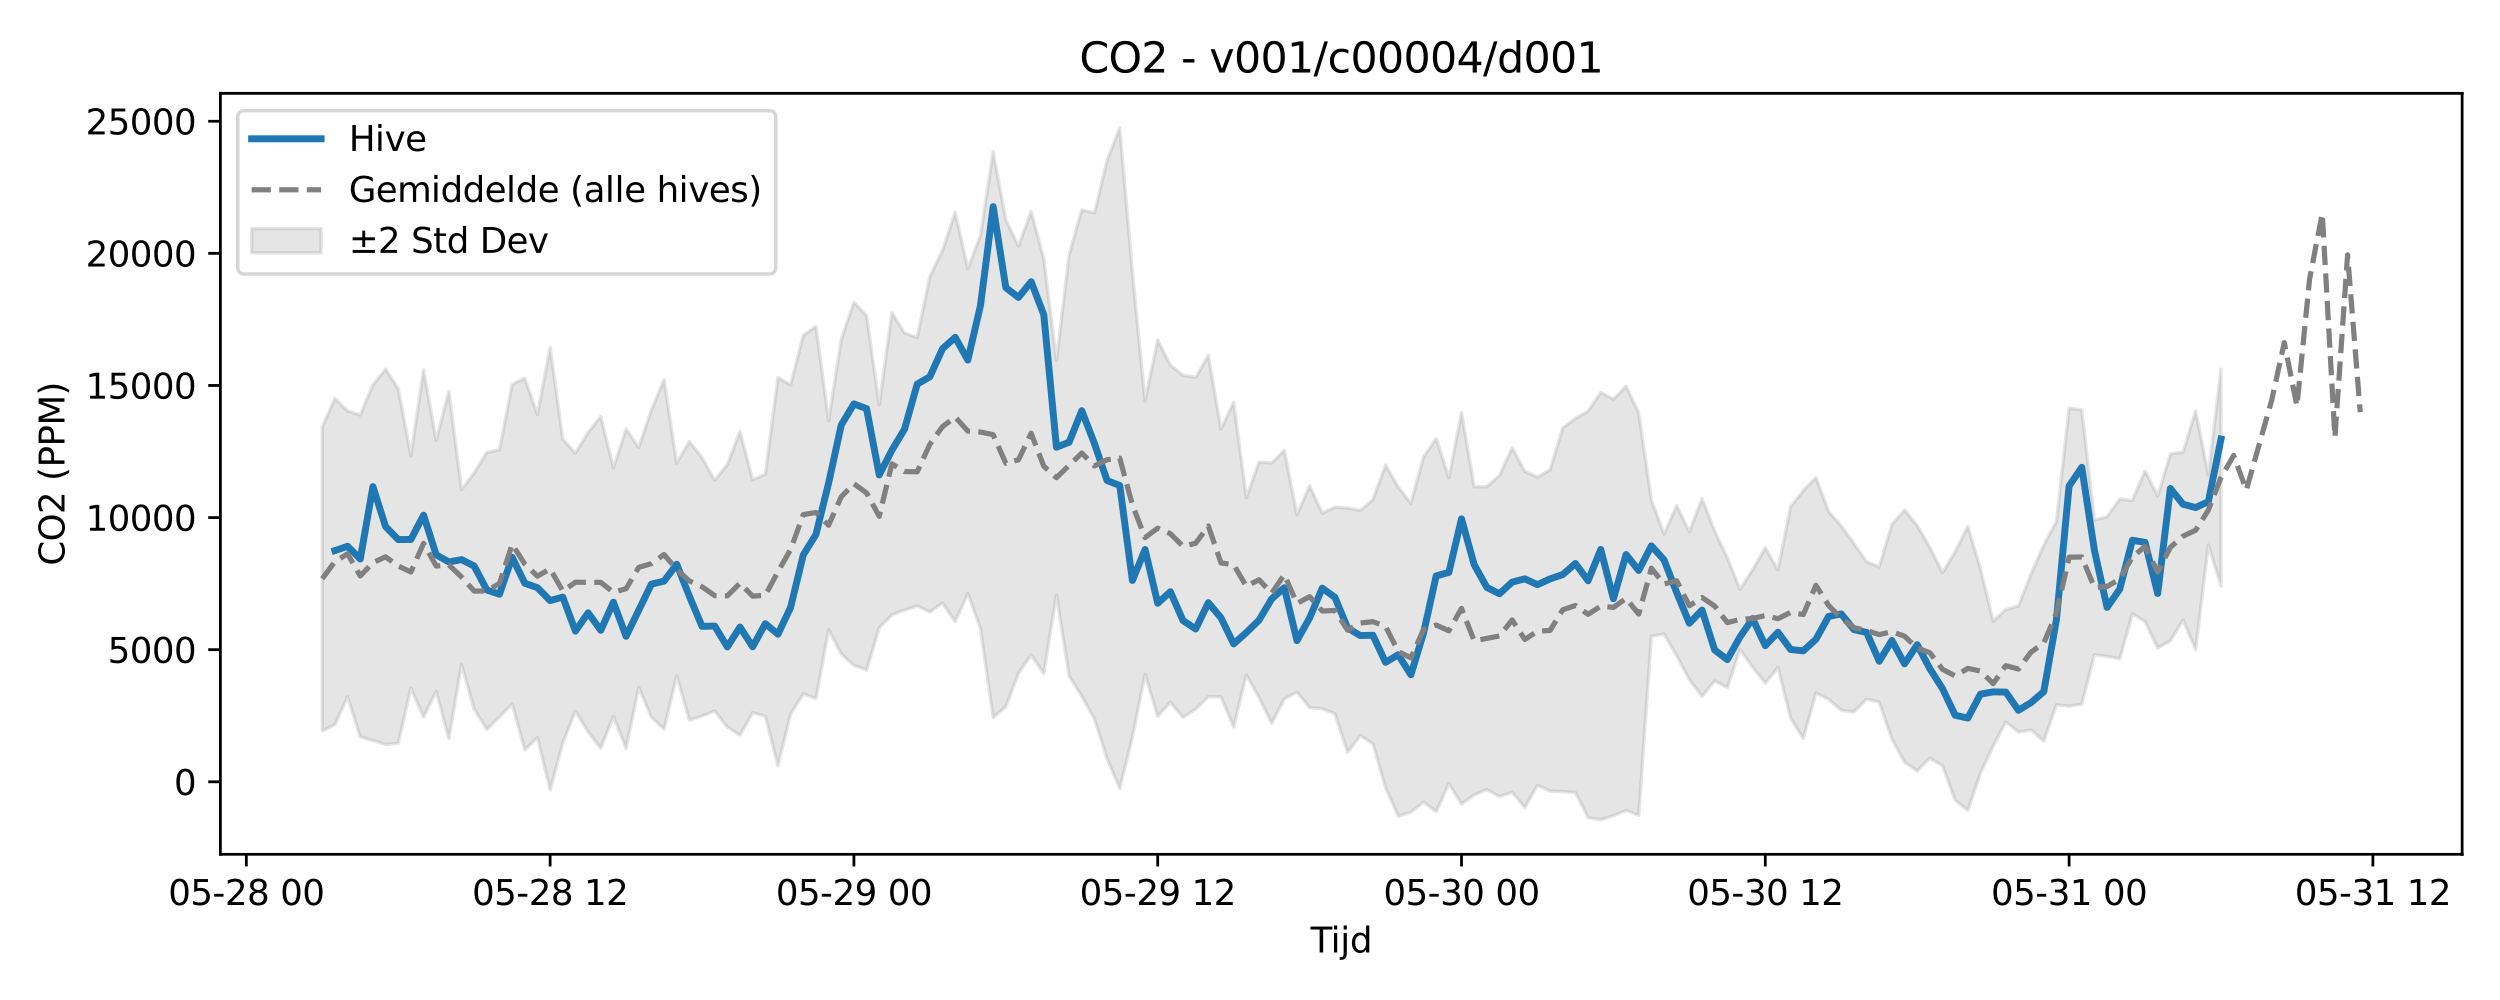 <?xml version="1.0" encoding="utf-8" standalone="no"?>
<!DOCTYPE svg PUBLIC "-//W3C//DTD SVG 1.1//EN"
  "http://www.w3.org/Graphics/SVG/1.1/DTD/svg11.dtd">
<svg xmlns:xlink="http://www.w3.org/1999/xlink" width="720pt" height="288pt" viewBox="0 0 720 288" xmlns="http://www.w3.org/2000/svg" version="1.1">
 <defs>
  <style type="text/css">*{stroke-linejoin: round; stroke-linecap: butt}</style>
 </defs>
 <g id="figure_1">
  <g id="patch_1">
   <path d="M 0 288 
L 720 288 
L 720 0 
L 0 0 
z
" style="fill: #ffffff"/>
  </g>
  <g id="axes_1">
   <g id="patch_2">
    <path d="M 63.47 246.04 
L 709.093 246.04 
L 709.093 26.88 
L 63.47 26.88 
z
" style="fill: #ffffff"/>
   </g>
   <g id="FillBetweenPolyCollection_1">
    <defs>
     <path id="m8c42ca2299" d="M 92.816 -165.139 
L 92.816 -77.504 
L 96.462 -79.305 
L 100.108 -87.346 
L 103.753 -75.761 
L 107.399 -74.713 
L 111.044 -73.576 
L 114.69 -73.927 
L 118.335 -89.818 
L 121.981 -81.528 
L 125.626 -88.854 
L 129.272 -75.291 
L 132.917 -96.659 
L 136.563 -83.759 
L 140.208 -77.922 
L 143.854 -81.523 
L 147.499 -85.207 
L 151.145 -72.035 
L 154.79 -75.556 
L 158.436 -60.464 
L 162.082 -74.04 
L 165.727 -83.148 
L 169.373 -77.201 
L 173.018 -72.487 
L 176.664 -81.665 
L 180.309 -72.482 
L 183.955 -90.065 
L 187.6 -81.429 
L 191.246 -78.037 
L 194.891 -93.357 
L 198.537 -80.571 
L 202.182 -81.794 
L 205.828 -83.218 
L 209.473 -78.59 
L 213.119 -76.29 
L 216.764 -82.755 
L 220.41 -81.722 
L 224.055 -67.448 
L 227.701 -82.356 
L 231.347 -88.185 
L 234.992 -86.81 
L 238.638 -106.672 
L 242.283 -99.623 
L 245.929 -96.369 
L 249.574 -95.03 
L 253.22 -107.181 
L 256.865 -110.9 
L 260.511 -112.292 
L 264.156 -113.476 
L 267.802 -111.734 
L 271.447 -114.36 
L 275.093 -108.956 
L 278.738 -117.082 
L 282.384 -106.933 
L 286.029 -81.313 
L 289.675 -84.47 
L 293.32 -94.066 
L 296.966 -99.353 
L 300.612 -94.031 
L 304.257 -116.674 
L 307.903 -93.321 
L 311.548 -87.47 
L 315.194 -80.973 
L 318.839 -69.453 
L 322.485 -60.934 
L 326.13 -75.646 
L 329.776 -93.829 
L 333.421 -81.696 
L 337.067 -85.768 
L 340.712 -81.386 
L 344.358 -83.774 
L 348.003 -87.365 
L 351.649 -87.337 
L 355.294 -78.591 
L 358.94 -93.623 
L 362.586 -87.186 
L 366.231 -79.667 
L 369.877 -86.692 
L 373.522 -88.669 
L 377.168 -84.236 
L 380.813 -83.863 
L 384.459 -82.419 
L 388.104 -71.347 
L 391.75 -76.166 
L 395.395 -73.805 
L 399.041 -61.147 
L 402.686 -52.975 
L 406.332 -54.058 
L 409.977 -57.006 
L 413.623 -54.248 
L 417.268 -62.314 
L 420.914 -56.433 
L 424.559 -59.086 
L 428.205 -60.574 
L 431.851 -58.604 
L 435.496 -59.854 
L 439.142 -55.422 
L 442.787 -61.813 
L 446.433 -60.185 
L 450.078 -60.01 
L 453.724 -59.732 
L 457.369 -52.531 
L 461.015 -51.922 
L 464.66 -53.064 
L 468.306 -54.585 
L 471.951 -53.185 
L 475.597 -104.728 
L 479.242 -105.403 
L 482.888 -99.139 
L 486.533 -92.258 
L 490.179 -87.472 
L 493.824 -91.888 
L 497.47 -89.968 
L 501.116 -100.994 
L 504.761 -95.828 
L 508.407 -91.249 
L 512.052 -95.789 
L 515.698 -81.177 
L 519.343 -75.346 
L 522.989 -88.397 
L 526.634 -86.589 
L 530.28 -83.408 
L 533.925 -82.971 
L 537.571 -86.625 
L 541.216 -85.748 
L 544.862 -75.177 
L 548.507 -68.453 
L 552.153 -66.021 
L 555.798 -69.652 
L 559.444 -67.436 
L 563.09 -57.556 
L 566.735 -54.591 
L 570.381 -65.314 
L 574.026 -73.155 
L 577.672 -80.1 
L 581.317 -77.172 
L 584.963 -77.757 
L 588.608 -74.577 
L 592.254 -85.028 
L 595.899 -84.63 
L 599.545 -85.2 
L 603.19 -99.42 
L 606.836 -98.983 
L 610.481 -98.245 
L 614.127 -111.204 
L 617.772 -108.957 
L 621.418 -101.386 
L 625.063 -103.459 
L 628.709 -109.415 
L 632.355 -100.949 
L 636 -131.009 
L 639.646 -119.261 
L 639.646 -181.721 
L 639.646 -181.721 
L 636 -151.148 
L 632.355 -169.654 
L 628.709 -157.768 
L 625.063 -157.287 
L 621.418 -145.113 
L 617.772 -152.372 
L 614.127 -143.891 
L 610.481 -144.272 
L 606.836 -139.192 
L 603.19 -138.199 
L 599.545 -169.983 
L 595.899 -170.427 
L 592.254 -137.833 
L 588.608 -130.989 
L 584.963 -122.708 
L 581.317 -113.477 
L 577.672 -112.456 
L 574.026 -109.098 
L 570.381 -124.157 
L 566.735 -136.425 
L 563.09 -129.114 
L 559.444 -123.047 
L 555.798 -130.379 
L 552.153 -136.668 
L 548.507 -141.107 
L 544.862 -136.986 
L 541.216 -124.706 
L 537.571 -126.215 
L 533.925 -131.5 
L 530.28 -136.529 
L 526.634 -140.719 
L 522.989 -150.461 
L 519.343 -146.676 
L 515.698 -142.086 
L 512.052 -123.842 
L 508.407 -130.244 
L 504.761 -123.896 
L 501.116 -118.28 
L 497.47 -127.409 
L 493.824 -135.025 
L 490.179 -144.374 
L 486.533 -134.805 
L 482.888 -142.373 
L 479.242 -134.19 
L 475.597 -143.989 
L 471.951 -169.093 
L 468.306 -176.749 
L 464.66 -173.04 
L 461.015 -174.972 
L 457.369 -169.603 
L 453.724 -167.504 
L 450.078 -164.761 
L 446.433 -152.701 
L 442.787 -150.593 
L 439.142 -152.243 
L 435.496 -159.041 
L 431.851 -151.086 
L 428.205 -147.829 
L 424.559 -147.811 
L 420.914 -169.121 
L 417.268 -150.353 
L 413.623 -161.712 
L 409.977 -156.38 
L 406.332 -143.033 
L 402.686 -147.748 
L 399.041 -154.057 
L 395.395 -144.112 
L 391.75 -140.977 
L 388.104 -141.683 
L 384.459 -141.946 
L 380.813 -140.2 
L 377.168 -148.122 
L 373.522 -139.736 
L 369.877 -158.316 
L 366.231 -154.657 
L 362.586 -154.89 
L 358.94 -144.647 
L 355.294 -172.151 
L 351.649 -164.413 
L 348.003 -185.639 
L 344.358 -179.331 
L 340.712 -179.93 
L 337.067 -182.828 
L 333.421 -190.074 
L 329.776 -172.549 
L 326.13 -209.539 
L 322.485 -251.158 
L 318.839 -241.752 
L 315.194 -226.66 
L 311.548 -227.57 
L 307.903 -214.578 
L 304.257 -184.19 
L 300.612 -213.429 
L 296.966 -227.089 
L 293.32 -217.102 
L 289.675 -224.669 
L 286.029 -244.325 
L 282.384 -220.204 
L 278.738 -210.613 
L 275.093 -226.83 
L 271.447 -215.89 
L 267.802 -208.369 
L 264.156 -190.779 
L 260.511 -192.088 
L 256.865 -197.923 
L 253.22 -171.405 
L 249.574 -197.052 
L 245.929 -200.98 
L 242.283 -190.269 
L 238.638 -166.79 
L 234.992 -193.975 
L 231.347 -191.415 
L 227.701 -177.149 
L 224.055 -179.259 
L 220.41 -151.413 
L 216.764 -149.852 
L 213.119 -163.798 
L 209.473 -154.215 
L 205.828 -149.697 
L 202.182 -156.212 
L 198.537 -160.831 
L 194.891 -154.624 
L 191.246 -178.59 
L 187.6 -169.917 
L 183.955 -159.129 
L 180.309 -164.433 
L 176.664 -153.211 
L 173.018 -168.069 
L 169.373 -163.427 
L 165.727 -157.494 
L 162.082 -161.479 
L 158.436 -187.915 
L 154.79 -168.577 
L 151.145 -179.056 
L 147.499 -177.309 
L 143.854 -158.464 
L 140.208 -157.709 
L 136.563 -151.789 
L 132.917 -146.995 
L 129.272 -175.301 
L 125.626 -161.128 
L 121.981 -181.488 
L 118.335 -156.709 
L 114.69 -176.073 
L 111.044 -181.699 
L 107.399 -177.18 
L 103.753 -168.496 
L 100.108 -169.653 
L 96.462 -173.241 
L 92.816 -165.139 
z
" style="stroke: #808080; stroke-opacity: 0.2"/>
    </defs>
    <g clip-path="url(#pf6c759c3f0)">
     <use xlink:href="#m8c42ca2299" x="0" y="288" style="fill: #808080; fill-opacity: 0.2; stroke: #808080; stroke-opacity: 0.2"/>
    </g>
   </g>
   <g id="matplotlib.axis_1">
    <g id="xtick_1">
     <g id="line2d_1">
      <defs>
       <path id="m96d844a3a7" d="M 0 0 
L 0 3.5 
" style="stroke: #000000; stroke-width: 0.8"/>
      </defs>
      <g>
       <use xlink:href="#m96d844a3a7" x="70.943" y="246.04" style="stroke: #000000; stroke-width: 0.8"/>
      </g>
     </g>
     <g id="text_1">
      <!-- 05-28 00 -->
      <g transform="translate(48.463 260.638) scale(0.1 -0.1)">
       <defs>
        <path id="DejaVuSans-30" d="M 2034 4250 
Q 1547 4250 1301 3770 
Q 1056 3291 1056 2328 
Q 1056 1369 1301 889 
Q 1547 409 2034 409 
Q 2525 409 2770 889 
Q 3016 1369 3016 2328 
Q 3016 3291 2770 3770 
Q 2525 4250 2034 4250 
z
M 2034 4750 
Q 2819 4750 3233 4129 
Q 3647 3509 3647 2328 
Q 3647 1150 3233 529 
Q 2819 -91 2034 -91 
Q 1250 -91 836 529 
Q 422 1150 422 2328 
Q 422 3509 836 4129 
Q 1250 4750 2034 4750 
z
" transform="scale(0.016)"/>
        <path id="DejaVuSans-35" d="M 691 4666 
L 3169 4666 
L 3169 4134 
L 1269 4134 
L 1269 2991 
Q 1406 3038 1543 3061 
Q 1681 3084 1819 3084 
Q 2600 3084 3056 2656 
Q 3513 2228 3513 1497 
Q 3513 744 3044 326 
Q 2575 -91 1722 -91 
Q 1428 -91 1123 -41 
Q 819 9 494 109 
L 494 744 
Q 775 591 1075 516 
Q 1375 441 1709 441 
Q 2250 441 2565 725 
Q 2881 1009 2881 1497 
Q 2881 1984 2565 2268 
Q 2250 2553 1709 2553 
Q 1456 2553 1204 2497 
Q 953 2441 691 2322 
L 691 4666 
z
" transform="scale(0.016)"/>
        <path id="DejaVuSans-2d" d="M 313 2009 
L 1997 2009 
L 1997 1497 
L 313 1497 
L 313 2009 
z
" transform="scale(0.016)"/>
        <path id="DejaVuSans-32" d="M 1228 531 
L 3431 531 
L 3431 0 
L 469 0 
L 469 531 
Q 828 903 1448 1529 
Q 2069 2156 2228 2338 
Q 2531 2678 2651 2914 
Q 2772 3150 2772 3378 
Q 2772 3750 2511 3984 
Q 2250 4219 1831 4219 
Q 1534 4219 1204 4116 
Q 875 4013 500 3803 
L 500 4441 
Q 881 4594 1212 4672 
Q 1544 4750 1819 4750 
Q 2544 4750 2975 4387 
Q 3406 4025 3406 3419 
Q 3406 3131 3298 2873 
Q 3191 2616 2906 2266 
Q 2828 2175 2409 1742 
Q 1991 1309 1228 531 
z
" transform="scale(0.016)"/>
        <path id="DejaVuSans-38" d="M 2034 2216 
Q 1584 2216 1326 1975 
Q 1069 1734 1069 1313 
Q 1069 891 1326 650 
Q 1584 409 2034 409 
Q 2484 409 2743 651 
Q 3003 894 3003 1313 
Q 3003 1734 2745 1975 
Q 2488 2216 2034 2216 
z
M 1403 2484 
Q 997 2584 770 2862 
Q 544 3141 544 3541 
Q 544 4100 942 4425 
Q 1341 4750 2034 4750 
Q 2731 4750 3128 4425 
Q 3525 4100 3525 3541 
Q 3525 3141 3298 2862 
Q 3072 2584 2669 2484 
Q 3125 2378 3379 2068 
Q 3634 1759 3634 1313 
Q 3634 634 3220 271 
Q 2806 -91 2034 -91 
Q 1263 -91 848 271 
Q 434 634 434 1313 
Q 434 1759 690 2068 
Q 947 2378 1403 2484 
z
M 1172 3481 
Q 1172 3119 1398 2916 
Q 1625 2713 2034 2713 
Q 2441 2713 2670 2916 
Q 2900 3119 2900 3481 
Q 2900 3844 2670 4047 
Q 2441 4250 2034 4250 
Q 1625 4250 1398 4047 
Q 1172 3844 1172 3481 
z
" transform="scale(0.016)"/>
        <path id="DejaVuSans-20" transform="scale(0.016)"/>
       </defs>
       <use xlink:href="#DejaVuSans-30"/>
       <use xlink:href="#DejaVuSans-35" transform="translate(63.623 0)"/>
       <use xlink:href="#DejaVuSans-2d" transform="translate(127.246 0)"/>
       <use xlink:href="#DejaVuSans-32" transform="translate(163.33 0)"/>
       <use xlink:href="#DejaVuSans-38" transform="translate(226.953 0)"/>
       <use xlink:href="#DejaVuSans-20" transform="translate(290.576 0)"/>
       <use xlink:href="#DejaVuSans-30" transform="translate(322.363 0)"/>
       <use xlink:href="#DejaVuSans-30" transform="translate(385.986 0)"/>
      </g>
     </g>
    </g>
    <g id="xtick_2">
     <g id="line2d_2">
      <g>
       <use xlink:href="#m96d844a3a7" x="158.436" y="246.04" style="stroke: #000000; stroke-width: 0.8"/>
      </g>
     </g>
     <g id="text_2">
      <!-- 05-28 12 -->
      <g transform="translate(135.956 260.638) scale(0.1 -0.1)">
       <defs>
        <path id="DejaVuSans-31" d="M 794 531 
L 1825 531 
L 1825 4091 
L 703 3866 
L 703 4441 
L 1819 4666 
L 2450 4666 
L 2450 531 
L 3481 531 
L 3481 0 
L 794 0 
L 794 531 
z
" transform="scale(0.016)"/>
       </defs>
       <use xlink:href="#DejaVuSans-30"/>
       <use xlink:href="#DejaVuSans-35" transform="translate(63.623 0)"/>
       <use xlink:href="#DejaVuSans-2d" transform="translate(127.246 0)"/>
       <use xlink:href="#DejaVuSans-32" transform="translate(163.33 0)"/>
       <use xlink:href="#DejaVuSans-38" transform="translate(226.953 0)"/>
       <use xlink:href="#DejaVuSans-20" transform="translate(290.576 0)"/>
       <use xlink:href="#DejaVuSans-31" transform="translate(322.363 0)"/>
       <use xlink:href="#DejaVuSans-32" transform="translate(385.986 0)"/>
      </g>
     </g>
    </g>
    <g id="xtick_3">
     <g id="line2d_3">
      <g>
       <use xlink:href="#m96d844a3a7" x="245.929" y="246.04" style="stroke: #000000; stroke-width: 0.8"/>
      </g>
     </g>
     <g id="text_3">
      <!-- 05-29 00 -->
      <g transform="translate(223.448 260.638) scale(0.1 -0.1)">
       <defs>
        <path id="DejaVuSans-39" d="M 703 97 
L 703 672 
Q 941 559 1184 500 
Q 1428 441 1663 441 
Q 2288 441 2617 861 
Q 2947 1281 2994 2138 
Q 2813 1869 2534 1725 
Q 2256 1581 1919 1581 
Q 1219 1581 811 2004 
Q 403 2428 403 3163 
Q 403 3881 828 4315 
Q 1253 4750 1959 4750 
Q 2769 4750 3195 4129 
Q 3622 3509 3622 2328 
Q 3622 1225 3098 567 
Q 2575 -91 1691 -91 
Q 1453 -91 1209 -44 
Q 966 3 703 97 
z
M 1959 2075 
Q 2384 2075 2632 2365 
Q 2881 2656 2881 3163 
Q 2881 3666 2632 3958 
Q 2384 4250 1959 4250 
Q 1534 4250 1286 3958 
Q 1038 3666 1038 3163 
Q 1038 2656 1286 2365 
Q 1534 2075 1959 2075 
z
" transform="scale(0.016)"/>
       </defs>
       <use xlink:href="#DejaVuSans-30"/>
       <use xlink:href="#DejaVuSans-35" transform="translate(63.623 0)"/>
       <use xlink:href="#DejaVuSans-2d" transform="translate(127.246 0)"/>
       <use xlink:href="#DejaVuSans-32" transform="translate(163.33 0)"/>
       <use xlink:href="#DejaVuSans-39" transform="translate(226.953 0)"/>
       <use xlink:href="#DejaVuSans-20" transform="translate(290.576 0)"/>
       <use xlink:href="#DejaVuSans-30" transform="translate(322.363 0)"/>
       <use xlink:href="#DejaVuSans-30" transform="translate(385.986 0)"/>
      </g>
     </g>
    </g>
    <g id="xtick_4">
     <g id="line2d_4">
      <g>
       <use xlink:href="#m96d844a3a7" x="333.421" y="246.04" style="stroke: #000000; stroke-width: 0.8"/>
      </g>
     </g>
     <g id="text_4">
      <!-- 05-29 12 -->
      <g transform="translate(310.941 260.638) scale(0.1 -0.1)">
       <use xlink:href="#DejaVuSans-30"/>
       <use xlink:href="#DejaVuSans-35" transform="translate(63.623 0)"/>
       <use xlink:href="#DejaVuSans-2d" transform="translate(127.246 0)"/>
       <use xlink:href="#DejaVuSans-32" transform="translate(163.33 0)"/>
       <use xlink:href="#DejaVuSans-39" transform="translate(226.953 0)"/>
       <use xlink:href="#DejaVuSans-20" transform="translate(290.576 0)"/>
       <use xlink:href="#DejaVuSans-31" transform="translate(322.363 0)"/>
       <use xlink:href="#DejaVuSans-32" transform="translate(385.986 0)"/>
      </g>
     </g>
    </g>
    <g id="xtick_5">
     <g id="line2d_5">
      <g>
       <use xlink:href="#m96d844a3a7" x="420.914" y="246.04" style="stroke: #000000; stroke-width: 0.8"/>
      </g>
     </g>
     <g id="text_5">
      <!-- 05-30 00 -->
      <g transform="translate(398.433 260.638) scale(0.1 -0.1)">
       <defs>
        <path id="DejaVuSans-33" d="M 2597 2516 
Q 3050 2419 3304 2112 
Q 3559 1806 3559 1356 
Q 3559 666 3084 287 
Q 2609 -91 1734 -91 
Q 1441 -91 1130 -33 
Q 819 25 488 141 
L 488 750 
Q 750 597 1062 519 
Q 1375 441 1716 441 
Q 2309 441 2620 675 
Q 2931 909 2931 1356 
Q 2931 1769 2642 2001 
Q 2353 2234 1838 2234 
L 1294 2234 
L 1294 2753 
L 1863 2753 
Q 2328 2753 2575 2939 
Q 2822 3125 2822 3475 
Q 2822 3834 2567 4026 
Q 2313 4219 1838 4219 
Q 1578 4219 1281 4162 
Q 984 4106 628 3988 
L 628 4550 
Q 988 4650 1302 4700 
Q 1616 4750 1894 4750 
Q 2613 4750 3031 4423 
Q 3450 4097 3450 3541 
Q 3450 3153 3228 2886 
Q 3006 2619 2597 2516 
z
" transform="scale(0.016)"/>
       </defs>
       <use xlink:href="#DejaVuSans-30"/>
       <use xlink:href="#DejaVuSans-35" transform="translate(63.623 0)"/>
       <use xlink:href="#DejaVuSans-2d" transform="translate(127.246 0)"/>
       <use xlink:href="#DejaVuSans-33" transform="translate(163.33 0)"/>
       <use xlink:href="#DejaVuSans-30" transform="translate(226.953 0)"/>
       <use xlink:href="#DejaVuSans-20" transform="translate(290.576 0)"/>
       <use xlink:href="#DejaVuSans-30" transform="translate(322.363 0)"/>
       <use xlink:href="#DejaVuSans-30" transform="translate(385.986 0)"/>
      </g>
     </g>
    </g>
    <g id="xtick_6">
     <g id="line2d_6">
      <g>
       <use xlink:href="#m96d844a3a7" x="508.407" y="246.04" style="stroke: #000000; stroke-width: 0.8"/>
      </g>
     </g>
     <g id="text_6">
      <!-- 05-30 12 -->
      <g transform="translate(485.926 260.638) scale(0.1 -0.1)">
       <use xlink:href="#DejaVuSans-30"/>
       <use xlink:href="#DejaVuSans-35" transform="translate(63.623 0)"/>
       <use xlink:href="#DejaVuSans-2d" transform="translate(127.246 0)"/>
       <use xlink:href="#DejaVuSans-33" transform="translate(163.33 0)"/>
       <use xlink:href="#DejaVuSans-30" transform="translate(226.953 0)"/>
       <use xlink:href="#DejaVuSans-20" transform="translate(290.576 0)"/>
       <use xlink:href="#DejaVuSans-31" transform="translate(322.363 0)"/>
       <use xlink:href="#DejaVuSans-32" transform="translate(385.986 0)"/>
      </g>
     </g>
    </g>
    <g id="xtick_7">
     <g id="line2d_7">
      <g>
       <use xlink:href="#m96d844a3a7" x="595.899" y="246.04" style="stroke: #000000; stroke-width: 0.8"/>
      </g>
     </g>
     <g id="text_7">
      <!-- 05-31 00 -->
      <g transform="translate(573.419 260.638) scale(0.1 -0.1)">
       <use xlink:href="#DejaVuSans-30"/>
       <use xlink:href="#DejaVuSans-35" transform="translate(63.623 0)"/>
       <use xlink:href="#DejaVuSans-2d" transform="translate(127.246 0)"/>
       <use xlink:href="#DejaVuSans-33" transform="translate(163.33 0)"/>
       <use xlink:href="#DejaVuSans-31" transform="translate(226.953 0)"/>
       <use xlink:href="#DejaVuSans-20" transform="translate(290.576 0)"/>
       <use xlink:href="#DejaVuSans-30" transform="translate(322.363 0)"/>
       <use xlink:href="#DejaVuSans-30" transform="translate(385.986 0)"/>
      </g>
     </g>
    </g>
    <g id="xtick_8">
     <g id="line2d_8">
      <g>
       <use xlink:href="#m96d844a3a7" x="683.392" y="246.04" style="stroke: #000000; stroke-width: 0.8"/>
      </g>
     </g>
     <g id="text_8">
      <!-- 05-31 12 -->
      <g transform="translate(660.911 260.638) scale(0.1 -0.1)">
       <use xlink:href="#DejaVuSans-30"/>
       <use xlink:href="#DejaVuSans-35" transform="translate(63.623 0)"/>
       <use xlink:href="#DejaVuSans-2d" transform="translate(127.246 0)"/>
       <use xlink:href="#DejaVuSans-33" transform="translate(163.33 0)"/>
       <use xlink:href="#DejaVuSans-31" transform="translate(226.953 0)"/>
       <use xlink:href="#DejaVuSans-20" transform="translate(290.576 0)"/>
       <use xlink:href="#DejaVuSans-31" transform="translate(322.363 0)"/>
       <use xlink:href="#DejaVuSans-32" transform="translate(385.986 0)"/>
      </g>
     </g>
    </g>
    <g id="text_9">
     <!-- Tijd -->
     <g transform="translate(377.431 274.317) scale(0.1 -0.1)">
      <defs>
       <path id="DejaVuSans-54" d="M -19 4666 
L 3928 4666 
L 3928 4134 
L 2272 4134 
L 2272 0 
L 1638 0 
L 1638 4134 
L -19 4134 
L -19 4666 
z
" transform="scale(0.016)"/>
       <path id="DejaVuSans-69" d="M 603 3500 
L 1178 3500 
L 1178 0 
L 603 0 
L 603 3500 
z
M 603 4863 
L 1178 4863 
L 1178 4134 
L 603 4134 
L 603 4863 
z
" transform="scale(0.016)"/>
       <path id="DejaVuSans-6a" d="M 603 3500 
L 1178 3500 
L 1178 -63 
Q 1178 -731 923 -1031 
Q 669 -1331 103 -1331 
L -116 -1331 
L -116 -844 
L 38 -844 
Q 366 -844 484 -692 
Q 603 -541 603 -63 
L 603 3500 
z
M 603 4863 
L 1178 4863 
L 1178 4134 
L 603 4134 
L 603 4863 
z
" transform="scale(0.016)"/>
       <path id="DejaVuSans-64" d="M 2906 2969 
L 2906 4863 
L 3481 4863 
L 3481 0 
L 2906 0 
L 2906 525 
Q 2725 213 2448 61 
Q 2172 -91 1784 -91 
Q 1150 -91 751 415 
Q 353 922 353 1747 
Q 353 2572 751 3078 
Q 1150 3584 1784 3584 
Q 2172 3584 2448 3432 
Q 2725 3281 2906 2969 
z
M 947 1747 
Q 947 1113 1208 752 
Q 1469 391 1925 391 
Q 2381 391 2643 752 
Q 2906 1113 2906 1747 
Q 2906 2381 2643 2742 
Q 2381 3103 1925 3103 
Q 1469 3103 1208 2742 
Q 947 2381 947 1747 
z
" transform="scale(0.016)"/>
      </defs>
      <use xlink:href="#DejaVuSans-54"/>
      <use xlink:href="#DejaVuSans-69" transform="translate(57.959 0)"/>
      <use xlink:href="#DejaVuSans-6a" transform="translate(85.742 0)"/>
      <use xlink:href="#DejaVuSans-64" transform="translate(113.525 0)"/>
     </g>
    </g>
   </g>
   <g id="matplotlib.axis_2">
    <g id="ytick_1">
     <g id="line2d_9">
      <defs>
       <path id="m6b93d548a1" d="M 0 0 
L -3.5 0 
" style="stroke: #000000; stroke-width: 0.8"/>
      </defs>
      <g>
       <use xlink:href="#m6b93d548a1" x="63.47" y="225.157" style="stroke: #000000; stroke-width: 0.8"/>
      </g>
     </g>
     <g id="text_10">
      <!-- 0 -->
      <g transform="translate(50.108 228.956) scale(0.1 -0.1)">
       <use xlink:href="#DejaVuSans-30"/>
      </g>
     </g>
    </g>
    <g id="ytick_2">
     <g id="line2d_10">
      <g>
       <use xlink:href="#m6b93d548a1" x="63.47" y="187.109" style="stroke: #000000; stroke-width: 0.8"/>
      </g>
     </g>
     <g id="text_11">
      <!-- 5000 -->
      <g transform="translate(31.02 190.908) scale(0.1 -0.1)">
       <use xlink:href="#DejaVuSans-35"/>
       <use xlink:href="#DejaVuSans-30" transform="translate(63.623 0)"/>
       <use xlink:href="#DejaVuSans-30" transform="translate(127.246 0)"/>
       <use xlink:href="#DejaVuSans-30" transform="translate(190.869 0)"/>
      </g>
     </g>
    </g>
    <g id="ytick_3">
     <g id="line2d_11">
      <g>
       <use xlink:href="#m6b93d548a1" x="63.47" y="149.061" style="stroke: #000000; stroke-width: 0.8"/>
      </g>
     </g>
     <g id="text_12">
      <!-- 10000 -->
      <g transform="translate(24.657 152.86) scale(0.1 -0.1)">
       <use xlink:href="#DejaVuSans-31"/>
       <use xlink:href="#DejaVuSans-30" transform="translate(63.623 0)"/>
       <use xlink:href="#DejaVuSans-30" transform="translate(127.246 0)"/>
       <use xlink:href="#DejaVuSans-30" transform="translate(190.869 0)"/>
       <use xlink:href="#DejaVuSans-30" transform="translate(254.492 0)"/>
      </g>
     </g>
    </g>
    <g id="ytick_4">
     <g id="line2d_12">
      <g>
       <use xlink:href="#m6b93d548a1" x="63.47" y="111.013" style="stroke: #000000; stroke-width: 0.8"/>
      </g>
     </g>
     <g id="text_13">
      <!-- 15000 -->
      <g transform="translate(24.657 114.812) scale(0.1 -0.1)">
       <use xlink:href="#DejaVuSans-31"/>
       <use xlink:href="#DejaVuSans-35" transform="translate(63.623 0)"/>
       <use xlink:href="#DejaVuSans-30" transform="translate(127.246 0)"/>
       <use xlink:href="#DejaVuSans-30" transform="translate(190.869 0)"/>
       <use xlink:href="#DejaVuSans-30" transform="translate(254.492 0)"/>
      </g>
     </g>
    </g>
    <g id="ytick_5">
     <g id="line2d_13">
      <g>
       <use xlink:href="#m6b93d548a1" x="63.47" y="72.965" style="stroke: #000000; stroke-width: 0.8"/>
      </g>
     </g>
     <g id="text_14">
      <!-- 20000 -->
      <g transform="translate(24.657 76.764) scale(0.1 -0.1)">
       <use xlink:href="#DejaVuSans-32"/>
       <use xlink:href="#DejaVuSans-30" transform="translate(63.623 0)"/>
       <use xlink:href="#DejaVuSans-30" transform="translate(127.246 0)"/>
       <use xlink:href="#DejaVuSans-30" transform="translate(190.869 0)"/>
       <use xlink:href="#DejaVuSans-30" transform="translate(254.492 0)"/>
      </g>
     </g>
    </g>
    <g id="ytick_6">
     <g id="line2d_14">
      <g>
       <use xlink:href="#m6b93d548a1" x="63.47" y="34.917" style="stroke: #000000; stroke-width: 0.8"/>
      </g>
     </g>
     <g id="text_15">
      <!-- 25000 -->
      <g transform="translate(24.657 38.716) scale(0.1 -0.1)">
       <use xlink:href="#DejaVuSans-32"/>
       <use xlink:href="#DejaVuSans-35" transform="translate(63.623 0)"/>
       <use xlink:href="#DejaVuSans-30" transform="translate(127.246 0)"/>
       <use xlink:href="#DejaVuSans-30" transform="translate(190.869 0)"/>
       <use xlink:href="#DejaVuSans-30" transform="translate(254.492 0)"/>
      </g>
     </g>
    </g>
    <g id="text_16">
     <!-- CO2 (PPM) -->
     <g transform="translate(18.578 162.903) rotate(-90) scale(0.1 -0.1)">
      <defs>
       <path id="DejaVuSans-43" d="M 4122 4306 
L 4122 3641 
Q 3803 3938 3442 4084 
Q 3081 4231 2675 4231 
Q 1875 4231 1450 3742 
Q 1025 3253 1025 2328 
Q 1025 1406 1450 917 
Q 1875 428 2675 428 
Q 3081 428 3442 575 
Q 3803 722 4122 1019 
L 4122 359 
Q 3791 134 3420 21 
Q 3050 -91 2638 -91 
Q 1578 -91 968 557 
Q 359 1206 359 2328 
Q 359 3453 968 4101 
Q 1578 4750 2638 4750 
Q 3056 4750 3426 4639 
Q 3797 4528 4122 4306 
z
" transform="scale(0.016)"/>
       <path id="DejaVuSans-4f" d="M 2522 4238 
Q 1834 4238 1429 3725 
Q 1025 3213 1025 2328 
Q 1025 1447 1429 934 
Q 1834 422 2522 422 
Q 3209 422 3611 934 
Q 4013 1447 4013 2328 
Q 4013 3213 3611 3725 
Q 3209 4238 2522 4238 
z
M 2522 4750 
Q 3503 4750 4090 4092 
Q 4678 3434 4678 2328 
Q 4678 1225 4090 567 
Q 3503 -91 2522 -91 
Q 1538 -91 948 565 
Q 359 1222 359 2328 
Q 359 3434 948 4092 
Q 1538 4750 2522 4750 
z
" transform="scale(0.016)"/>
       <path id="DejaVuSans-28" d="M 1984 4856 
Q 1566 4138 1362 3434 
Q 1159 2731 1159 2009 
Q 1159 1288 1364 580 
Q 1569 -128 1984 -844 
L 1484 -844 
Q 1016 -109 783 600 
Q 550 1309 550 2009 
Q 550 2706 781 3412 
Q 1013 4119 1484 4856 
L 1984 4856 
z
" transform="scale(0.016)"/>
       <path id="DejaVuSans-50" d="M 1259 4147 
L 1259 2394 
L 2053 2394 
Q 2494 2394 2734 2622 
Q 2975 2850 2975 3272 
Q 2975 3691 2734 3919 
Q 2494 4147 2053 4147 
L 1259 4147 
z
M 628 4666 
L 2053 4666 
Q 2838 4666 3239 4311 
Q 3641 3956 3641 3272 
Q 3641 2581 3239 2228 
Q 2838 1875 2053 1875 
L 1259 1875 
L 1259 0 
L 628 0 
L 628 4666 
z
" transform="scale(0.016)"/>
       <path id="DejaVuSans-4d" d="M 628 4666 
L 1569 4666 
L 2759 1491 
L 3956 4666 
L 4897 4666 
L 4897 0 
L 4281 0 
L 4281 4097 
L 3078 897 
L 2444 897 
L 1241 4097 
L 1241 0 
L 628 0 
L 628 4666 
z
" transform="scale(0.016)"/>
       <path id="DejaVuSans-29" d="M 513 4856 
L 1013 4856 
Q 1481 4119 1714 3412 
Q 1947 2706 1947 2009 
Q 1947 1309 1714 600 
Q 1481 -109 1013 -844 
L 513 -844 
Q 928 -128 1133 580 
Q 1338 1288 1338 2009 
Q 1338 2731 1133 3434 
Q 928 4138 513 4856 
z
" transform="scale(0.016)"/>
      </defs>
      <use xlink:href="#DejaVuSans-43"/>
      <use xlink:href="#DejaVuSans-4f" transform="translate(69.824 0)"/>
      <use xlink:href="#DejaVuSans-32" transform="translate(148.535 0)"/>
      <use xlink:href="#DejaVuSans-20" transform="translate(212.158 0)"/>
      <use xlink:href="#DejaVuSans-28" transform="translate(243.945 0)"/>
      <use xlink:href="#DejaVuSans-50" transform="translate(282.959 0)"/>
      <use xlink:href="#DejaVuSans-50" transform="translate(343.262 0)"/>
      <use xlink:href="#DejaVuSans-4d" transform="translate(403.564 0)"/>
      <use xlink:href="#DejaVuSans-29" transform="translate(489.844 0)"/>
     </g>
    </g>
   </g>
   <g id="line2d_15">
    <path d="M 96.462 158.568 
L 100.108 157.337 
L 103.753 160.995 
L 107.399 140.16 
L 111.044 151.648 
L 114.69 155.397 
L 118.335 155.364 
L 121.981 148.378 
L 125.626 159.778 
L 129.272 161.845 
L 132.917 161.17 
L 136.563 163.022 
L 140.208 169.916 
L 143.854 171.132 
L 147.499 160.509 
L 151.145 167.978 
L 154.79 169.254 
L 158.436 172.973 
L 162.082 171.968 
L 165.727 181.757 
L 169.373 176.493 
L 173.018 181.526 
L 176.664 173.439 
L 180.309 183.251 
L 187.6 168.234 
L 191.246 167.357 
L 194.891 162.509 
L 198.537 171.709 
L 202.182 180.392 
L 205.828 180.301 
L 209.473 186.299 
L 213.119 180.597 
L 216.764 186.277 
L 220.41 179.628 
L 224.055 182.642 
L 227.701 174.905 
L 231.347 159.8 
L 234.992 153.923 
L 238.638 139.12 
L 242.283 122.399 
L 245.929 116.319 
L 249.574 117.697 
L 253.22 136.794 
L 256.865 129.656 
L 260.511 123.584 
L 264.156 110.617 
L 267.802 108.502 
L 271.447 100.413 
L 275.093 97.153 
L 278.738 103.69 
L 282.384 87.946 
L 286.029 59.519 
L 289.675 82.834 
L 293.32 85.658 
L 296.966 81.13 
L 300.612 90.637 
L 304.257 128.796 
L 307.903 127.361 
L 311.548 118.272 
L 315.194 127.728 
L 318.839 138.392 
L 322.485 139.826 
L 326.13 167.166 
L 329.776 158.264 
L 333.421 173.736 
L 337.067 170.421 
L 340.712 178.738 
L 344.358 181.139 
L 348.003 173.574 
L 351.649 177.939 
L 355.294 185.44 
L 358.94 182.17 
L 362.586 178.624 
L 366.231 172.491 
L 369.877 169.262 
L 373.522 184.51 
L 377.168 177.962 
L 380.813 169.386 
L 384.459 172.042 
L 388.104 180.831 
L 391.75 183.045 
L 395.395 182.946 
L 399.041 190.746 
L 402.686 188.567 
L 406.332 194.33 
L 409.977 182.312 
L 413.623 165.855 
L 417.268 164.861 
L 420.914 149.431 
L 424.559 162.618 
L 428.205 169.17 
L 431.851 171.004 
L 435.496 167.648 
L 439.142 166.707 
L 442.787 168.381 
L 446.433 166.72 
L 450.078 165.467 
L 453.724 162.284 
L 457.369 167.255 
L 461.015 158.248 
L 464.66 172.437 
L 468.306 159.712 
L 471.951 164.29 
L 475.597 157.213 
L 479.242 161.239 
L 482.888 170.669 
L 486.533 179.484 
L 490.179 175.712 
L 493.824 187.202 
L 497.47 189.972 
L 501.116 183.426 
L 504.761 178.165 
L 508.407 185.96 
L 512.052 182.091 
L 515.698 187.055 
L 519.343 187.441 
L 522.989 184.11 
L 526.634 177.543 
L 530.28 176.81 
L 533.925 181.341 
L 537.571 182.117 
L 541.216 190.439 
L 544.862 184.463 
L 548.507 191.195 
L 552.153 185.668 
L 555.798 192.587 
L 559.444 198.333 
L 563.09 206.003 
L 566.735 206.805 
L 570.381 199.898 
L 574.026 199.264 
L 577.672 199.317 
L 581.317 204.56 
L 584.963 202.328 
L 588.608 199.19 
L 592.254 178.454 
L 595.899 139.962 
L 599.545 134.595 
L 603.19 158.507 
L 606.836 174.926 
L 610.481 169.678 
L 614.127 155.595 
L 617.772 156.193 
L 621.418 170.926 
L 625.063 140.685 
L 628.709 145.225 
L 632.355 146.184 
L 636 144.462 
L 639.646 126.468 
L 639.646 126.468 
" clip-path="url(#pf6c759c3f0)" style="fill: none; stroke: #1f77b4; stroke-width: 2; stroke-linecap: square"/>
   </g>
   <g id="line2d_16">
    <path d="M 92.816 166.678 
L 96.462 161.727 
L 100.108 159.501 
L 103.753 165.872 
L 107.399 162.054 
L 111.044 160.362 
L 114.69 163 
L 118.335 164.736 
L 121.981 156.492 
L 125.626 163.009 
L 129.272 162.704 
L 132.917 166.173 
L 136.563 170.226 
L 140.208 170.184 
L 143.854 168.006 
L 147.499 156.742 
L 151.145 162.454 
L 154.79 165.933 
L 158.436 163.811 
L 162.082 170.241 
L 165.727 167.679 
L 173.018 167.722 
L 176.664 170.562 
L 180.309 169.542 
L 183.955 163.403 
L 187.6 162.327 
L 191.246 159.687 
L 194.891 164.01 
L 198.537 167.299 
L 202.182 168.997 
L 205.828 171.542 
L 209.473 171.597 
L 213.119 167.956 
L 216.764 171.696 
L 220.41 171.432 
L 224.055 164.647 
L 227.701 158.248 
L 231.347 148.2 
L 234.992 147.608 
L 238.638 151.269 
L 242.283 143.054 
L 245.929 139.325 
L 249.574 141.959 
L 253.22 148.707 
L 256.865 133.589 
L 260.511 135.81 
L 264.156 135.873 
L 267.802 127.948 
L 271.447 122.875 
L 275.093 120.107 
L 278.738 124.153 
L 282.384 124.431 
L 286.029 125.181 
L 289.675 133.43 
L 293.32 132.416 
L 296.966 124.779 
L 300.612 134.27 
L 304.257 137.568 
L 311.548 130.48 
L 315.194 134.184 
L 318.839 132.398 
L 322.485 131.954 
L 326.13 145.408 
L 329.776 154.811 
L 333.421 152.115 
L 337.067 153.702 
L 340.712 157.342 
L 344.358 156.447 
L 348.003 151.498 
L 351.649 162.125 
L 355.294 162.629 
L 358.94 168.865 
L 362.586 166.962 
L 366.231 170.838 
L 369.877 165.496 
L 373.522 173.798 
L 377.168 171.821 
L 380.813 175.969 
L 384.459 175.817 
L 388.104 181.485 
L 391.75 179.429 
L 395.395 179.042 
L 399.041 180.398 
L 402.686 187.638 
L 406.332 189.455 
L 409.977 181.307 
L 413.623 180.02 
L 417.268 181.666 
L 420.914 175.223 
L 424.559 184.551 
L 431.851 183.155 
L 435.496 178.552 
L 439.142 184.167 
L 442.787 181.797 
L 446.433 181.557 
L 450.078 175.615 
L 453.724 174.382 
L 457.369 176.933 
L 461.015 174.553 
L 464.66 174.948 
L 468.306 172.333 
L 471.951 176.861 
L 475.597 163.642 
L 479.242 168.203 
L 482.888 167.244 
L 486.533 174.468 
L 490.179 172.077 
L 493.824 174.544 
L 497.47 179.311 
L 501.116 178.363 
L 504.761 178.138 
L 508.407 177.254 
L 512.052 178.184 
L 515.698 176.368 
L 519.343 176.989 
L 522.989 168.571 
L 526.634 174.346 
L 530.28 178.032 
L 533.925 180.764 
L 537.571 181.58 
L 541.216 182.773 
L 544.862 181.918 
L 548.507 183.22 
L 552.153 186.656 
L 555.798 187.984 
L 559.444 192.759 
L 563.09 194.665 
L 566.735 192.492 
L 570.381 193.264 
L 574.026 196.874 
L 577.672 191.722 
L 581.317 192.676 
L 584.963 187.767 
L 588.608 185.217 
L 592.254 176.569 
L 595.899 160.471 
L 599.545 160.408 
L 603.19 169.191 
L 606.836 168.913 
L 610.481 166.742 
L 614.127 160.453 
L 617.772 157.335 
L 621.418 164.75 
L 625.063 157.627 
L 628.709 154.409 
L 632.355 152.699 
L 636 146.922 
L 639.646 137.509 
L 643.291 131.178 
L 646.937 141.129 
L 654.228 115.335 
L 657.873 98.681 
L 661.519 116.925 
L 665.164 80.3 
L 668.81 61.49 
L 672.455 125.92 
L 676.101 73.406 
L 679.746 118.698 
L 679.746 118.698 
" clip-path="url(#pf6c759c3f0)" style="fill: none; stroke-dasharray: 5.55,2.4; stroke-dashoffset: 0; stroke: #808080; stroke-width: 1.5"/>
   </g>
   <g id="patch_3">
    <path d="M 63.47 246.04 
L 63.47 26.88 
" style="fill: none; stroke: #000000; stroke-width: 0.8; stroke-linejoin: miter; stroke-linecap: square"/>
   </g>
   <g id="patch_4">
    <path d="M 709.093 246.04 
L 709.093 26.88 
" style="fill: none; stroke: #000000; stroke-width: 0.8; stroke-linejoin: miter; stroke-linecap: square"/>
   </g>
   <g id="patch_5">
    <path d="M 63.47 246.04 
L 709.093 246.04 
" style="fill: none; stroke: #000000; stroke-width: 0.8; stroke-linejoin: miter; stroke-linecap: square"/>
   </g>
   <g id="patch_6">
    <path d="M 63.47 26.88 
L 709.093 26.88 
" style="fill: none; stroke: #000000; stroke-width: 0.8; stroke-linejoin: miter; stroke-linecap: square"/>
   </g>
   <g id="text_17">
    <!-- CO2 - v001/c00004/d001 -->
    <g transform="translate(310.878 20.88) scale(0.12 -0.12)">
     <defs>
      <path id="DejaVuSans-76" d="M 191 3500 
L 800 3500 
L 1894 563 
L 2988 3500 
L 3597 3500 
L 2284 0 
L 1503 0 
L 191 3500 
z
" transform="scale(0.016)"/>
      <path id="DejaVuSans-2f" d="M 1625 4666 
L 2156 4666 
L 531 -594 
L 0 -594 
L 1625 4666 
z
" transform="scale(0.016)"/>
      <path id="DejaVuSans-63" d="M 3122 3366 
L 3122 2828 
Q 2878 2963 2633 3030 
Q 2388 3097 2138 3097 
Q 1578 3097 1268 2742 
Q 959 2388 959 1747 
Q 959 1106 1268 751 
Q 1578 397 2138 397 
Q 2388 397 2633 464 
Q 2878 531 3122 666 
L 3122 134 
Q 2881 22 2623 -34 
Q 2366 -91 2075 -91 
Q 1284 -91 818 406 
Q 353 903 353 1747 
Q 353 2603 823 3093 
Q 1294 3584 2113 3584 
Q 2378 3584 2631 3529 
Q 2884 3475 3122 3366 
z
" transform="scale(0.016)"/>
      <path id="DejaVuSans-34" d="M 2419 4116 
L 825 1625 
L 2419 1625 
L 2419 4116 
z
M 2253 4666 
L 3047 4666 
L 3047 1625 
L 3713 1625 
L 3713 1100 
L 3047 1100 
L 3047 0 
L 2419 0 
L 2419 1100 
L 313 1100 
L 313 1709 
L 2253 4666 
z
" transform="scale(0.016)"/>
     </defs>
     <use xlink:href="#DejaVuSans-43"/>
     <use xlink:href="#DejaVuSans-4f" transform="translate(69.824 0)"/>
     <use xlink:href="#DejaVuSans-32" transform="translate(148.535 0)"/>
     <use xlink:href="#DejaVuSans-20" transform="translate(212.158 0)"/>
     <use xlink:href="#DejaVuSans-2d" transform="translate(243.945 0)"/>
     <use xlink:href="#DejaVuSans-20" transform="translate(280.029 0)"/>
     <use xlink:href="#DejaVuSans-76" transform="translate(311.816 0)"/>
     <use xlink:href="#DejaVuSans-30" transform="translate(370.996 0)"/>
     <use xlink:href="#DejaVuSans-30" transform="translate(434.619 0)"/>
     <use xlink:href="#DejaVuSans-31" transform="translate(498.242 0)"/>
     <use xlink:href="#DejaVuSans-2f" transform="translate(561.865 0)"/>
     <use xlink:href="#DejaVuSans-63" transform="translate(595.557 0)"/>
     <use xlink:href="#DejaVuSans-30" transform="translate(650.537 0)"/>
     <use xlink:href="#DejaVuSans-30" transform="translate(714.16 0)"/>
     <use xlink:href="#DejaVuSans-30" transform="translate(777.783 0)"/>
     <use xlink:href="#DejaVuSans-30" transform="translate(841.406 0)"/>
     <use xlink:href="#DejaVuSans-34" transform="translate(905.029 0)"/>
     <use xlink:href="#DejaVuSans-2f" transform="translate(968.652 0)"/>
     <use xlink:href="#DejaVuSans-64" transform="translate(1002.344 0)"/>
     <use xlink:href="#DejaVuSans-30" transform="translate(1065.82 0)"/>
     <use xlink:href="#DejaVuSans-30" transform="translate(1129.443 0)"/>
     <use xlink:href="#DejaVuSans-31" transform="translate(1193.066 0)"/>
    </g>
   </g>
   <g id="legend_1">
    <g id="patch_7">
     <path d="M 70.47 78.914 
L 221.414 78.914 
Q 223.414 78.914 223.414 76.914 
L 223.414 33.88 
Q 223.414 31.88 221.414 31.88 
L 70.47 31.88 
Q 68.47 31.88 68.47 33.88 
L 68.47 76.914 
Q 68.47 78.914 70.47 78.914 
z
" style="fill: #ffffff; opacity: 0.8; stroke: #cccccc; stroke-linejoin: miter"/>
    </g>
    <g id="line2d_17">
     <path d="M 72.47 39.978 
L 82.47 39.978 
L 92.47 39.978 
" style="fill: none; stroke: #1f77b4; stroke-width: 2; stroke-linecap: square"/>
    </g>
    <g id="text_18">
     <!-- Hive -->
     <g transform="translate(100.47 43.478) scale(0.1 -0.1)">
      <defs>
       <path id="DejaVuSans-48" d="M 628 4666 
L 1259 4666 
L 1259 2753 
L 3553 2753 
L 3553 4666 
L 4184 4666 
L 4184 0 
L 3553 0 
L 3553 2222 
L 1259 2222 
L 1259 0 
L 628 0 
L 628 4666 
z
" transform="scale(0.016)"/>
       <path id="DejaVuSans-65" d="M 3597 1894 
L 3597 1613 
L 953 1613 
Q 991 1019 1311 708 
Q 1631 397 2203 397 
Q 2534 397 2845 478 
Q 3156 559 3463 722 
L 3463 178 
Q 3153 47 2828 -22 
Q 2503 -91 2169 -91 
Q 1331 -91 842 396 
Q 353 884 353 1716 
Q 353 2575 817 3079 
Q 1281 3584 2069 3584 
Q 2775 3584 3186 3129 
Q 3597 2675 3597 1894 
z
M 3022 2063 
Q 3016 2534 2758 2815 
Q 2500 3097 2075 3097 
Q 1594 3097 1305 2825 
Q 1016 2553 972 2059 
L 3022 2063 
z
" transform="scale(0.016)"/>
      </defs>
      <use xlink:href="#DejaVuSans-48"/>
      <use xlink:href="#DejaVuSans-69" transform="translate(75.195 0)"/>
      <use xlink:href="#DejaVuSans-76" transform="translate(102.979 0)"/>
      <use xlink:href="#DejaVuSans-65" transform="translate(162.158 0)"/>
     </g>
    </g>
    <g id="line2d_18">
     <path d="M 72.47 54.657 
L 82.47 54.657 
L 92.47 54.657 
" style="fill: none; stroke-dasharray: 5.55,2.4; stroke-dashoffset: 0; stroke: #808080; stroke-width: 1.5"/>
    </g>
    <g id="text_19">
     <!-- Gemiddelde (alle hives) -->
     <g transform="translate(100.47 58.157) scale(0.1 -0.1)">
      <defs>
       <path id="DejaVuSans-47" d="M 3809 666 
L 3809 1919 
L 2778 1919 
L 2778 2438 
L 4434 2438 
L 4434 434 
Q 4069 175 3628 42 
Q 3188 -91 2688 -91 
Q 1594 -91 976 548 
Q 359 1188 359 2328 
Q 359 3472 976 4111 
Q 1594 4750 2688 4750 
Q 3144 4750 3555 4637 
Q 3966 4525 4313 4306 
L 4313 3634 
Q 3963 3931 3569 4081 
Q 3175 4231 2741 4231 
Q 1884 4231 1454 3753 
Q 1025 3275 1025 2328 
Q 1025 1384 1454 906 
Q 1884 428 2741 428 
Q 3075 428 3337 486 
Q 3600 544 3809 666 
z
" transform="scale(0.016)"/>
       <path id="DejaVuSans-6d" d="M 3328 2828 
Q 3544 3216 3844 3400 
Q 4144 3584 4550 3584 
Q 5097 3584 5394 3201 
Q 5691 2819 5691 2113 
L 5691 0 
L 5113 0 
L 5113 2094 
Q 5113 2597 4934 2840 
Q 4756 3084 4391 3084 
Q 3944 3084 3684 2787 
Q 3425 2491 3425 1978 
L 3425 0 
L 2847 0 
L 2847 2094 
Q 2847 2600 2669 2842 
Q 2491 3084 2119 3084 
Q 1678 3084 1418 2786 
Q 1159 2488 1159 1978 
L 1159 0 
L 581 0 
L 581 3500 
L 1159 3500 
L 1159 2956 
Q 1356 3278 1631 3431 
Q 1906 3584 2284 3584 
Q 2666 3584 2933 3390 
Q 3200 3197 3328 2828 
z
" transform="scale(0.016)"/>
       <path id="DejaVuSans-6c" d="M 603 4863 
L 1178 4863 
L 1178 0 
L 603 0 
L 603 4863 
z
" transform="scale(0.016)"/>
       <path id="DejaVuSans-61" d="M 2194 1759 
Q 1497 1759 1228 1600 
Q 959 1441 959 1056 
Q 959 750 1161 570 
Q 1363 391 1709 391 
Q 2188 391 2477 730 
Q 2766 1069 2766 1631 
L 2766 1759 
L 2194 1759 
z
M 3341 1997 
L 3341 0 
L 2766 0 
L 2766 531 
Q 2569 213 2275 61 
Q 1981 -91 1556 -91 
Q 1019 -91 701 211 
Q 384 513 384 1019 
Q 384 1609 779 1909 
Q 1175 2209 1959 2209 
L 2766 2209 
L 2766 2266 
Q 2766 2663 2505 2880 
Q 2244 3097 1772 3097 
Q 1472 3097 1187 3025 
Q 903 2953 641 2809 
L 641 3341 
Q 956 3463 1253 3523 
Q 1550 3584 1831 3584 
Q 2591 3584 2966 3190 
Q 3341 2797 3341 1997 
z
" transform="scale(0.016)"/>
       <path id="DejaVuSans-68" d="M 3513 2113 
L 3513 0 
L 2938 0 
L 2938 2094 
Q 2938 2591 2744 2837 
Q 2550 3084 2163 3084 
Q 1697 3084 1428 2787 
Q 1159 2491 1159 1978 
L 1159 0 
L 581 0 
L 581 4863 
L 1159 4863 
L 1159 2956 
Q 1366 3272 1645 3428 
Q 1925 3584 2291 3584 
Q 2894 3584 3203 3211 
Q 3513 2838 3513 2113 
z
" transform="scale(0.016)"/>
       <path id="DejaVuSans-73" d="M 2834 3397 
L 2834 2853 
Q 2591 2978 2328 3040 
Q 2066 3103 1784 3103 
Q 1356 3103 1142 2972 
Q 928 2841 928 2578 
Q 928 2378 1081 2264 
Q 1234 2150 1697 2047 
L 1894 2003 
Q 2506 1872 2764 1633 
Q 3022 1394 3022 966 
Q 3022 478 2636 193 
Q 2250 -91 1575 -91 
Q 1294 -91 989 -36 
Q 684 19 347 128 
L 347 722 
Q 666 556 975 473 
Q 1284 391 1588 391 
Q 1994 391 2212 530 
Q 2431 669 2431 922 
Q 2431 1156 2273 1281 
Q 2116 1406 1581 1522 
L 1381 1569 
Q 847 1681 609 1914 
Q 372 2147 372 2553 
Q 372 3047 722 3315 
Q 1072 3584 1716 3584 
Q 2034 3584 2315 3537 
Q 2597 3491 2834 3397 
z
" transform="scale(0.016)"/>
      </defs>
      <use xlink:href="#DejaVuSans-47"/>
      <use xlink:href="#DejaVuSans-65" transform="translate(77.49 0)"/>
      <use xlink:href="#DejaVuSans-6d" transform="translate(139.014 0)"/>
      <use xlink:href="#DejaVuSans-69" transform="translate(236.426 0)"/>
      <use xlink:href="#DejaVuSans-64" transform="translate(264.209 0)"/>
      <use xlink:href="#DejaVuSans-64" transform="translate(327.686 0)"/>
      <use xlink:href="#DejaVuSans-65" transform="translate(391.162 0)"/>
      <use xlink:href="#DejaVuSans-6c" transform="translate(452.686 0)"/>
      <use xlink:href="#DejaVuSans-64" transform="translate(480.469 0)"/>
      <use xlink:href="#DejaVuSans-65" transform="translate(543.945 0)"/>
      <use xlink:href="#DejaVuSans-20" transform="translate(605.469 0)"/>
      <use xlink:href="#DejaVuSans-28" transform="translate(637.256 0)"/>
      <use xlink:href="#DejaVuSans-61" transform="translate(676.27 0)"/>
      <use xlink:href="#DejaVuSans-6c" transform="translate(737.549 0)"/>
      <use xlink:href="#DejaVuSans-6c" transform="translate(765.332 0)"/>
      <use xlink:href="#DejaVuSans-65" transform="translate(793.115 0)"/>
      <use xlink:href="#DejaVuSans-20" transform="translate(854.639 0)"/>
      <use xlink:href="#DejaVuSans-68" transform="translate(886.426 0)"/>
      <use xlink:href="#DejaVuSans-69" transform="translate(949.805 0)"/>
      <use xlink:href="#DejaVuSans-76" transform="translate(977.588 0)"/>
      <use xlink:href="#DejaVuSans-65" transform="translate(1036.768 0)"/>
      <use xlink:href="#DejaVuSans-73" transform="translate(1098.291 0)"/>
      <use xlink:href="#DejaVuSans-29" transform="translate(1150.391 0)"/>
     </g>
    </g>
    <g id="patch_8">
     <path d="M 72.47 72.835 
L 92.47 72.835 
L 92.47 65.835 
L 72.47 65.835 
z
" style="fill: #808080; fill-opacity: 0.2; stroke: #808080; stroke-opacity: 0.2; stroke-linejoin: miter"/>
    </g>
    <g id="text_20">
     <!-- ±2 Std Dev -->
     <g transform="translate(100.47 72.835) scale(0.1 -0.1)">
      <defs>
       <path id="DejaVuSans-b1" d="M 2944 4013 
L 2944 2803 
L 4684 2803 
L 4684 2272 
L 2944 2272 
L 2944 1063 
L 2419 1063 
L 2419 2272 
L 678 2272 
L 678 2803 
L 2419 2803 
L 2419 4013 
L 2944 4013 
z
M 678 531 
L 4684 531 
L 4684 0 
L 678 0 
L 678 531 
z
" transform="scale(0.016)"/>
       <path id="DejaVuSans-53" d="M 3425 4513 
L 3425 3897 
Q 3066 4069 2747 4153 
Q 2428 4238 2131 4238 
Q 1616 4238 1336 4038 
Q 1056 3838 1056 3469 
Q 1056 3159 1242 3001 
Q 1428 2844 1947 2747 
L 2328 2669 
Q 3034 2534 3370 2195 
Q 3706 1856 3706 1288 
Q 3706 609 3251 259 
Q 2797 -91 1919 -91 
Q 1588 -91 1214 -16 
Q 841 59 441 206 
L 441 856 
Q 825 641 1194 531 
Q 1563 422 1919 422 
Q 2459 422 2753 634 
Q 3047 847 3047 1241 
Q 3047 1584 2836 1778 
Q 2625 1972 2144 2069 
L 1759 2144 
Q 1053 2284 737 2584 
Q 422 2884 422 3419 
Q 422 4038 858 4394 
Q 1294 4750 2059 4750 
Q 2388 4750 2728 4690 
Q 3069 4631 3425 4513 
z
" transform="scale(0.016)"/>
       <path id="DejaVuSans-74" d="M 1172 4494 
L 1172 3500 
L 2356 3500 
L 2356 3053 
L 1172 3053 
L 1172 1153 
Q 1172 725 1289 603 
Q 1406 481 1766 481 
L 2356 481 
L 2356 0 
L 1766 0 
Q 1100 0 847 248 
Q 594 497 594 1153 
L 594 3053 
L 172 3053 
L 172 3500 
L 594 3500 
L 594 4494 
L 1172 4494 
z
" transform="scale(0.016)"/>
       <path id="DejaVuSans-44" d="M 1259 4147 
L 1259 519 
L 2022 519 
Q 2988 519 3436 956 
Q 3884 1394 3884 2338 
Q 3884 3275 3436 3711 
Q 2988 4147 2022 4147 
L 1259 4147 
z
M 628 4666 
L 1925 4666 
Q 3281 4666 3915 4102 
Q 4550 3538 4550 2338 
Q 4550 1131 3912 565 
Q 3275 0 1925 0 
L 628 0 
L 628 4666 
z
" transform="scale(0.016)"/>
      </defs>
      <use xlink:href="#DejaVuSans-b1"/>
      <use xlink:href="#DejaVuSans-32" transform="translate(83.789 0)"/>
      <use xlink:href="#DejaVuSans-20" transform="translate(147.412 0)"/>
      <use xlink:href="#DejaVuSans-53" transform="translate(179.199 0)"/>
      <use xlink:href="#DejaVuSans-74" transform="translate(242.676 0)"/>
      <use xlink:href="#DejaVuSans-64" transform="translate(281.885 0)"/>
      <use xlink:href="#DejaVuSans-20" transform="translate(345.361 0)"/>
      <use xlink:href="#DejaVuSans-44" transform="translate(377.148 0)"/>
      <use xlink:href="#DejaVuSans-65" transform="translate(454.15 0)"/>
      <use xlink:href="#DejaVuSans-76" transform="translate(515.674 0)"/>
     </g>
    </g>
   </g>
  </g>
 </g>
 <defs>
  <clipPath id="pf6c759c3f0">
   <rect x="63.47" y="26.88" width="645.623" height="219.16"/>
  </clipPath>
 </defs>
</svg>
